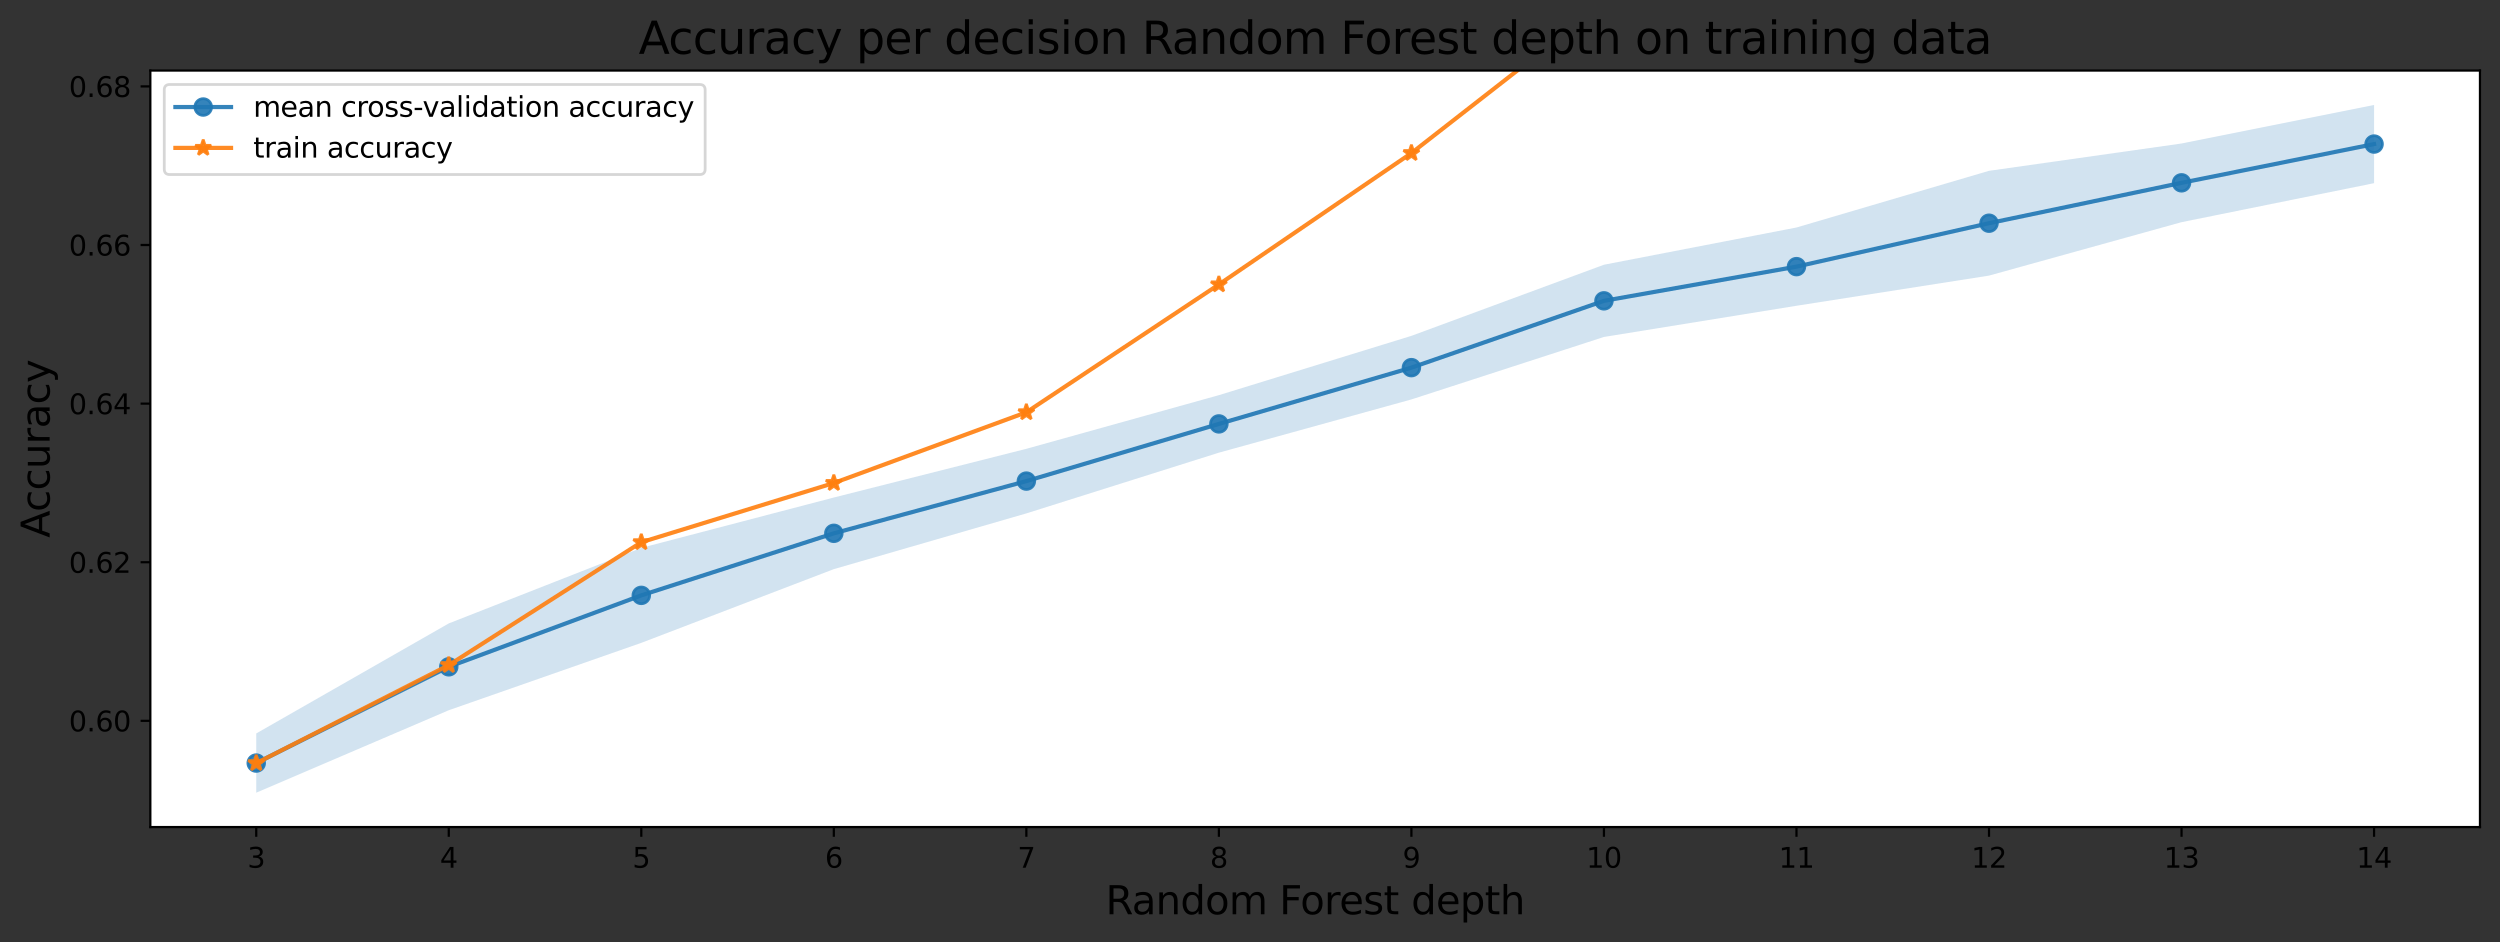 <?xml version="1.0" encoding="utf-8" standalone="no"?>
<!DOCTYPE svg PUBLIC "-//W3C//DTD SVG 1.1//EN"
  "http://www.w3.org/Graphics/SVG/1.1/DTD/svg11.dtd">
<svg height="338.585pt" version="1.1" viewBox="0 0 898.215 338.585" width="898.215pt" xmlns="http://www.w3.org/2000/svg" xmlns:xlink="http://www.w3.org/1999/xlink">
 <rect x="0" y="0" width="898.215" height="338.585" fill="#333333" stroke="none"/>
 <defs>
  <style type="text/css">*{stroke-linecap:butt;stroke-linejoin:round;}</style>
 </defs>
 <g id="figure_1">
  <g id="patch_1">
   <path d="M 0 338.585 
L 898.215 338.585 
L 898.215 0 
L 0 0 
z
" style="fill:none;"/>
  </g>
  <g id="axes_1">
   <g id="patch_2">
    <path d="M 54.015 297.158 
L 891.015 297.158 
L 891.015 25.358 
L 54.015 25.358 
z
" style="fill:#ffffff;"/>
   </g>
   <g id="PolyCollection_1">
    <path clip-path="url(#p035fa24df3)" d="M 92.06 263.518 
L 92.06 284.803 
L 161.234 255.176 
L 230.408 230.97 
L 299.581 204.481 
L 368.755 184.455 
L 437.928 162.638 
L 507.102 143.51 
L 576.275 121.062 
L 645.449 109.858 
L 714.622 99.023 
L 783.796 79.823 
L 852.97 65.809 
L 852.97 37.712 
L 852.97 37.712 
L 783.796 51.553 
L 714.622 61.37 
L 645.449 81.735 
L 576.275 95.113 
L 507.102 120.665 
L 437.928 141.973 
L 368.755 161.248 
L 299.581 178.749 
L 230.408 196.841 
L 161.234 223.981 
L 92.06 263.518 
z
" style="fill:#1f77b4;fill-opacity:0.2;"/>
   </g>
   <g id="matplotlib.axis_1">
    <g id="xtick_1">
     <g id="line2d_1">
      <defs>
       <path d="M 0 0 
L 0 3.5 
" id="mc61ffd1c12" style="stroke:#000000;stroke-width:0.8;"/>
      </defs>
      <g>
       <use style="stroke:#000000;stroke-width:0.8;" x="92.06" xlink:href="#mc61ffd1c12" y="297.158"/>
      </g>
     </g>
     <g id="text_1">
      <!-- 3 -->
      <g transform="translate(88.879 311.756)scale(0.1 -0.1)">
       <defs>
        <path d="M 2597 2516 
Q 3050 2419 3304 2112 
Q 3559 1806 3559 1356 
Q 3559 666 3084 287 
Q 2609 -91 1734 -91 
Q 1441 -91 1130 -33 
Q 819 25 488 141 
L 488 750 
Q 750 597 1062 519 
Q 1375 441 1716 441 
Q 2309 441 2620 675 
Q 2931 909 2931 1356 
Q 2931 1769 2642 2001 
Q 2353 2234 1838 2234 
L 1294 2234 
L 1294 2753 
L 1863 2753 
Q 2328 2753 2575 2939 
Q 2822 3125 2822 3475 
Q 2822 3834 2567 4026 
Q 2313 4219 1838 4219 
Q 1578 4219 1281 4162 
Q 984 4106 628 3988 
L 628 4550 
Q 988 4650 1302 4700 
Q 1616 4750 1894 4750 
Q 2613 4750 3031 4423 
Q 3450 4097 3450 3541 
Q 3450 3153 3228 2886 
Q 3006 2619 2597 2516 
z
" id="DejaVuSans-33" transform="scale(0.016)"/>
       </defs>
       <use xlink:href="#DejaVuSans-33"/>
      </g>
     </g>
    </g>
    <g id="xtick_2">
     <g id="line2d_2">
      <g>
       <use style="stroke:#000000;stroke-width:0.8;" x="161.234" xlink:href="#mc61ffd1c12" y="297.158"/>
      </g>
     </g>
     <g id="text_2">
      <!-- 4 -->
      <g transform="translate(158.053 311.756)scale(0.1 -0.1)">
       <defs>
        <path d="M 2419 4116 
L 825 1625 
L 2419 1625 
L 2419 4116 
z
M 2253 4666 
L 3047 4666 
L 3047 1625 
L 3713 1625 
L 3713 1100 
L 3047 1100 
L 3047 0 
L 2419 0 
L 2419 1100 
L 313 1100 
L 313 1709 
L 2253 4666 
z
" id="DejaVuSans-34" transform="scale(0.016)"/>
       </defs>
       <use xlink:href="#DejaVuSans-34"/>
      </g>
     </g>
    </g>
    <g id="xtick_3">
     <g id="line2d_3">
      <g>
       <use style="stroke:#000000;stroke-width:0.8;" x="230.408" xlink:href="#mc61ffd1c12" y="297.158"/>
      </g>
     </g>
     <g id="text_3">
      <!-- 5 -->
      <g transform="translate(227.226 311.756)scale(0.1 -0.1)">
       <defs>
        <path d="M 691 4666 
L 3169 4666 
L 3169 4134 
L 1269 4134 
L 1269 2991 
Q 1406 3038 1543 3061 
Q 1681 3084 1819 3084 
Q 2600 3084 3056 2656 
Q 3513 2228 3513 1497 
Q 3513 744 3044 326 
Q 2575 -91 1722 -91 
Q 1428 -91 1123 -41 
Q 819 9 494 109 
L 494 744 
Q 775 591 1075 516 
Q 1375 441 1709 441 
Q 2250 441 2565 725 
Q 2881 1009 2881 1497 
Q 2881 1984 2565 2268 
Q 2250 2553 1709 2553 
Q 1456 2553 1204 2497 
Q 953 2441 691 2322 
L 691 4666 
z
" id="DejaVuSans-35" transform="scale(0.016)"/>
       </defs>
       <use xlink:href="#DejaVuSans-35"/>
      </g>
     </g>
    </g>
    <g id="xtick_4">
     <g id="line2d_4">
      <g>
       <use style="stroke:#000000;stroke-width:0.8;" x="299.581" xlink:href="#mc61ffd1c12" y="297.158"/>
      </g>
     </g>
     <g id="text_4">
      <!-- 6 -->
      <g transform="translate(296.4 311.756)scale(0.1 -0.1)">
       <defs>
        <path d="M 2113 2584 
Q 1688 2584 1439 2293 
Q 1191 2003 1191 1497 
Q 1191 994 1439 701 
Q 1688 409 2113 409 
Q 2538 409 2786 701 
Q 3034 994 3034 1497 
Q 3034 2003 2786 2293 
Q 2538 2584 2113 2584 
z
M 3366 4563 
L 3366 3988 
Q 3128 4100 2886 4159 
Q 2644 4219 2406 4219 
Q 1781 4219 1451 3797 
Q 1122 3375 1075 2522 
Q 1259 2794 1537 2939 
Q 1816 3084 2150 3084 
Q 2853 3084 3261 2657 
Q 3669 2231 3669 1497 
Q 3669 778 3244 343 
Q 2819 -91 2113 -91 
Q 1303 -91 875 529 
Q 447 1150 447 2328 
Q 447 3434 972 4092 
Q 1497 4750 2381 4750 
Q 2619 4750 2861 4703 
Q 3103 4656 3366 4563 
z
" id="DejaVuSans-36" transform="scale(0.016)"/>
       </defs>
       <use xlink:href="#DejaVuSans-36"/>
      </g>
     </g>
    </g>
    <g id="xtick_5">
     <g id="line2d_5">
      <g>
       <use style="stroke:#000000;stroke-width:0.8;" x="368.755" xlink:href="#mc61ffd1c12" y="297.158"/>
      </g>
     </g>
     <g id="text_5">
      <!-- 7 -->
      <g transform="translate(365.573 311.756)scale(0.1 -0.1)">
       <defs>
        <path d="M 525 4666 
L 3525 4666 
L 3525 4397 
L 1831 0 
L 1172 0 
L 2766 4134 
L 525 4134 
L 525 4666 
z
" id="DejaVuSans-37" transform="scale(0.016)"/>
       </defs>
       <use xlink:href="#DejaVuSans-37"/>
      </g>
     </g>
    </g>
    <g id="xtick_6">
     <g id="line2d_6">
      <g>
       <use style="stroke:#000000;stroke-width:0.8;" x="437.928" xlink:href="#mc61ffd1c12" y="297.158"/>
      </g>
     </g>
     <g id="text_6">
      <!-- 8 -->
      <g transform="translate(434.747 311.756)scale(0.1 -0.1)">
       <defs>
        <path d="M 2034 2216 
Q 1584 2216 1326 1975 
Q 1069 1734 1069 1313 
Q 1069 891 1326 650 
Q 1584 409 2034 409 
Q 2484 409 2743 651 
Q 3003 894 3003 1313 
Q 3003 1734 2745 1975 
Q 2488 2216 2034 2216 
z
M 1403 2484 
Q 997 2584 770 2862 
Q 544 3141 544 3541 
Q 544 4100 942 4425 
Q 1341 4750 2034 4750 
Q 2731 4750 3128 4425 
Q 3525 4100 3525 3541 
Q 3525 3141 3298 2862 
Q 3072 2584 2669 2484 
Q 3125 2378 3379 2068 
Q 3634 1759 3634 1313 
Q 3634 634 3220 271 
Q 2806 -91 2034 -91 
Q 1263 -91 848 271 
Q 434 634 434 1313 
Q 434 1759 690 2068 
Q 947 2378 1403 2484 
z
M 1172 3481 
Q 1172 3119 1398 2916 
Q 1625 2713 2034 2713 
Q 2441 2713 2670 2916 
Q 2900 3119 2900 3481 
Q 2900 3844 2670 4047 
Q 2441 4250 2034 4250 
Q 1625 4250 1398 4047 
Q 1172 3844 1172 3481 
z
" id="DejaVuSans-38" transform="scale(0.016)"/>
       </defs>
       <use xlink:href="#DejaVuSans-38"/>
      </g>
     </g>
    </g>
    <g id="xtick_7">
     <g id="line2d_7">
      <g>
       <use style="stroke:#000000;stroke-width:0.8;" x="507.102" xlink:href="#mc61ffd1c12" y="297.158"/>
      </g>
     </g>
     <g id="text_7">
      <!-- 9 -->
      <g transform="translate(503.921 311.756)scale(0.1 -0.1)">
       <defs>
        <path d="M 703 97 
L 703 672 
Q 941 559 1184 500 
Q 1428 441 1663 441 
Q 2288 441 2617 861 
Q 2947 1281 2994 2138 
Q 2813 1869 2534 1725 
Q 2256 1581 1919 1581 
Q 1219 1581 811 2004 
Q 403 2428 403 3163 
Q 403 3881 828 4315 
Q 1253 4750 1959 4750 
Q 2769 4750 3195 4129 
Q 3622 3509 3622 2328 
Q 3622 1225 3098 567 
Q 2575 -91 1691 -91 
Q 1453 -91 1209 -44 
Q 966 3 703 97 
z
M 1959 2075 
Q 2384 2075 2632 2365 
Q 2881 2656 2881 3163 
Q 2881 3666 2632 3958 
Q 2384 4250 1959 4250 
Q 1534 4250 1286 3958 
Q 1038 3666 1038 3163 
Q 1038 2656 1286 2365 
Q 1534 2075 1959 2075 
z
" id="DejaVuSans-39" transform="scale(0.016)"/>
       </defs>
       <use xlink:href="#DejaVuSans-39"/>
      </g>
     </g>
    </g>
    <g id="xtick_8">
     <g id="line2d_8">
      <g>
       <use style="stroke:#000000;stroke-width:0.8;" x="576.275" xlink:href="#mc61ffd1c12" y="297.158"/>
      </g>
     </g>
     <g id="text_8">
      <!-- 10 -->
      <g transform="translate(569.913 311.756)scale(0.1 -0.1)">
       <defs>
        <path d="M 794 531 
L 1825 531 
L 1825 4091 
L 703 3866 
L 703 4441 
L 1819 4666 
L 2450 4666 
L 2450 531 
L 3481 531 
L 3481 0 
L 794 0 
L 794 531 
z
" id="DejaVuSans-31" transform="scale(0.016)"/>
        <path d="M 2034 4250 
Q 1547 4250 1301 3770 
Q 1056 3291 1056 2328 
Q 1056 1369 1301 889 
Q 1547 409 2034 409 
Q 2525 409 2770 889 
Q 3016 1369 3016 2328 
Q 3016 3291 2770 3770 
Q 2525 4250 2034 4250 
z
M 2034 4750 
Q 2819 4750 3233 4129 
Q 3647 3509 3647 2328 
Q 3647 1150 3233 529 
Q 2819 -91 2034 -91 
Q 1250 -91 836 529 
Q 422 1150 422 2328 
Q 422 3509 836 4129 
Q 1250 4750 2034 4750 
z
" id="DejaVuSans-30" transform="scale(0.016)"/>
       </defs>
       <use xlink:href="#DejaVuSans-31"/>
       <use x="63.623" xlink:href="#DejaVuSans-30"/>
      </g>
     </g>
    </g>
    <g id="xtick_9">
     <g id="line2d_9">
      <g>
       <use style="stroke:#000000;stroke-width:0.8;" x="645.449" xlink:href="#mc61ffd1c12" y="297.158"/>
      </g>
     </g>
     <g id="text_9">
      <!-- 11 -->
      <g transform="translate(639.086 311.756)scale(0.1 -0.1)">
       <use xlink:href="#DejaVuSans-31"/>
       <use x="63.623" xlink:href="#DejaVuSans-31"/>
      </g>
     </g>
    </g>
    <g id="xtick_10">
     <g id="line2d_10">
      <g>
       <use style="stroke:#000000;stroke-width:0.8;" x="714.622" xlink:href="#mc61ffd1c12" y="297.158"/>
      </g>
     </g>
     <g id="text_10">
      <!-- 12 -->
      <g transform="translate(708.26 311.756)scale(0.1 -0.1)">
       <defs>
        <path d="M 1228 531 
L 3431 531 
L 3431 0 
L 469 0 
L 469 531 
Q 828 903 1448 1529 
Q 2069 2156 2228 2338 
Q 2531 2678 2651 2914 
Q 2772 3150 2772 3378 
Q 2772 3750 2511 3984 
Q 2250 4219 1831 4219 
Q 1534 4219 1204 4116 
Q 875 4013 500 3803 
L 500 4441 
Q 881 4594 1212 4672 
Q 1544 4750 1819 4750 
Q 2544 4750 2975 4387 
Q 3406 4025 3406 3419 
Q 3406 3131 3298 2873 
Q 3191 2616 2906 2266 
Q 2828 2175 2409 1742 
Q 1991 1309 1228 531 
z
" id="DejaVuSans-32" transform="scale(0.016)"/>
       </defs>
       <use xlink:href="#DejaVuSans-31"/>
       <use x="63.623" xlink:href="#DejaVuSans-32"/>
      </g>
     </g>
    </g>
    <g id="xtick_11">
     <g id="line2d_11">
      <g>
       <use style="stroke:#000000;stroke-width:0.8;" x="783.796" xlink:href="#mc61ffd1c12" y="297.158"/>
      </g>
     </g>
     <g id="text_11">
      <!-- 13 -->
      <g transform="translate(777.433 311.756)scale(0.1 -0.1)">
       <use xlink:href="#DejaVuSans-31"/>
       <use x="63.623" xlink:href="#DejaVuSans-33"/>
      </g>
     </g>
    </g>
    <g id="xtick_12">
     <g id="line2d_12">
      <g>
       <use style="stroke:#000000;stroke-width:0.8;" x="852.97" xlink:href="#mc61ffd1c12" y="297.158"/>
      </g>
     </g>
     <g id="text_12">
      <!-- 14 -->
      <g transform="translate(846.607 311.756)scale(0.1 -0.1)">
       <use xlink:href="#DejaVuSans-31"/>
       <use x="63.623" xlink:href="#DejaVuSans-34"/>
      </g>
     </g>
    </g>
    <g id="text_13">
     <!-- Random Forest depth -->
     <g transform="translate(397.239 328.473)scale(0.14 -0.14)">
      <defs>
       <path d="M 2841 2188 
Q 3044 2119 3236 1894 
Q 3428 1669 3622 1275 
L 4263 0 
L 3584 0 
L 2988 1197 
Q 2756 1666 2539 1819 
Q 2322 1972 1947 1972 
L 1259 1972 
L 1259 0 
L 628 0 
L 628 4666 
L 2053 4666 
Q 2853 4666 3247 4331 
Q 3641 3997 3641 3322 
Q 3641 2881 3436 2590 
Q 3231 2300 2841 2188 
z
M 1259 4147 
L 1259 2491 
L 2053 2491 
Q 2509 2491 2742 2702 
Q 2975 2913 2975 3322 
Q 2975 3731 2742 3939 
Q 2509 4147 2053 4147 
L 1259 4147 
z
" id="DejaVuSans-52" transform="scale(0.016)"/>
       <path d="M 2194 1759 
Q 1497 1759 1228 1600 
Q 959 1441 959 1056 
Q 959 750 1161 570 
Q 1363 391 1709 391 
Q 2188 391 2477 730 
Q 2766 1069 2766 1631 
L 2766 1759 
L 2194 1759 
z
M 3341 1997 
L 3341 0 
L 2766 0 
L 2766 531 
Q 2569 213 2275 61 
Q 1981 -91 1556 -91 
Q 1019 -91 701 211 
Q 384 513 384 1019 
Q 384 1609 779 1909 
Q 1175 2209 1959 2209 
L 2766 2209 
L 2766 2266 
Q 2766 2663 2505 2880 
Q 2244 3097 1772 3097 
Q 1472 3097 1187 3025 
Q 903 2953 641 2809 
L 641 3341 
Q 956 3463 1253 3523 
Q 1550 3584 1831 3584 
Q 2591 3584 2966 3190 
Q 3341 2797 3341 1997 
z
" id="DejaVuSans-61" transform="scale(0.016)"/>
       <path d="M 3513 2113 
L 3513 0 
L 2938 0 
L 2938 2094 
Q 2938 2591 2744 2837 
Q 2550 3084 2163 3084 
Q 1697 3084 1428 2787 
Q 1159 2491 1159 1978 
L 1159 0 
L 581 0 
L 581 3500 
L 1159 3500 
L 1159 2956 
Q 1366 3272 1645 3428 
Q 1925 3584 2291 3584 
Q 2894 3584 3203 3211 
Q 3513 2838 3513 2113 
z
" id="DejaVuSans-6e" transform="scale(0.016)"/>
       <path d="M 2906 2969 
L 2906 4863 
L 3481 4863 
L 3481 0 
L 2906 0 
L 2906 525 
Q 2725 213 2448 61 
Q 2172 -91 1784 -91 
Q 1150 -91 751 415 
Q 353 922 353 1747 
Q 353 2572 751 3078 
Q 1150 3584 1784 3584 
Q 2172 3584 2448 3432 
Q 2725 3281 2906 2969 
z
M 947 1747 
Q 947 1113 1208 752 
Q 1469 391 1925 391 
Q 2381 391 2643 752 
Q 2906 1113 2906 1747 
Q 2906 2381 2643 2742 
Q 2381 3103 1925 3103 
Q 1469 3103 1208 2742 
Q 947 2381 947 1747 
z
" id="DejaVuSans-64" transform="scale(0.016)"/>
       <path d="M 1959 3097 
Q 1497 3097 1228 2736 
Q 959 2375 959 1747 
Q 959 1119 1226 758 
Q 1494 397 1959 397 
Q 2419 397 2687 759 
Q 2956 1122 2956 1747 
Q 2956 2369 2687 2733 
Q 2419 3097 1959 3097 
z
M 1959 3584 
Q 2709 3584 3137 3096 
Q 3566 2609 3566 1747 
Q 3566 888 3137 398 
Q 2709 -91 1959 -91 
Q 1206 -91 779 398 
Q 353 888 353 1747 
Q 353 2609 779 3096 
Q 1206 3584 1959 3584 
z
" id="DejaVuSans-6f" transform="scale(0.016)"/>
       <path d="M 3328 2828 
Q 3544 3216 3844 3400 
Q 4144 3584 4550 3584 
Q 5097 3584 5394 3201 
Q 5691 2819 5691 2113 
L 5691 0 
L 5113 0 
L 5113 2094 
Q 5113 2597 4934 2840 
Q 4756 3084 4391 3084 
Q 3944 3084 3684 2787 
Q 3425 2491 3425 1978 
L 3425 0 
L 2847 0 
L 2847 2094 
Q 2847 2600 2669 2842 
Q 2491 3084 2119 3084 
Q 1678 3084 1418 2786 
Q 1159 2488 1159 1978 
L 1159 0 
L 581 0 
L 581 3500 
L 1159 3500 
L 1159 2956 
Q 1356 3278 1631 3431 
Q 1906 3584 2284 3584 
Q 2666 3584 2933 3390 
Q 3200 3197 3328 2828 
z
" id="DejaVuSans-6d" transform="scale(0.016)"/>
       <path id="DejaVuSans-20" transform="scale(0.016)"/>
       <path d="M 628 4666 
L 3309 4666 
L 3309 4134 
L 1259 4134 
L 1259 2759 
L 3109 2759 
L 3109 2228 
L 1259 2228 
L 1259 0 
L 628 0 
L 628 4666 
z
" id="DejaVuSans-46" transform="scale(0.016)"/>
       <path d="M 2631 2963 
Q 2534 3019 2420 3045 
Q 2306 3072 2169 3072 
Q 1681 3072 1420 2755 
Q 1159 2438 1159 1844 
L 1159 0 
L 581 0 
L 581 3500 
L 1159 3500 
L 1159 2956 
Q 1341 3275 1631 3429 
Q 1922 3584 2338 3584 
Q 2397 3584 2469 3576 
Q 2541 3569 2628 3553 
L 2631 2963 
z
" id="DejaVuSans-72" transform="scale(0.016)"/>
       <path d="M 3597 1894 
L 3597 1613 
L 953 1613 
Q 991 1019 1311 708 
Q 1631 397 2203 397 
Q 2534 397 2845 478 
Q 3156 559 3463 722 
L 3463 178 
Q 3153 47 2828 -22 
Q 2503 -91 2169 -91 
Q 1331 -91 842 396 
Q 353 884 353 1716 
Q 353 2575 817 3079 
Q 1281 3584 2069 3584 
Q 2775 3584 3186 3129 
Q 3597 2675 3597 1894 
z
M 3022 2063 
Q 3016 2534 2758 2815 
Q 2500 3097 2075 3097 
Q 1594 3097 1305 2825 
Q 1016 2553 972 2059 
L 3022 2063 
z
" id="DejaVuSans-65" transform="scale(0.016)"/>
       <path d="M 2834 3397 
L 2834 2853 
Q 2591 2978 2328 3040 
Q 2066 3103 1784 3103 
Q 1356 3103 1142 2972 
Q 928 2841 928 2578 
Q 928 2378 1081 2264 
Q 1234 2150 1697 2047 
L 1894 2003 
Q 2506 1872 2764 1633 
Q 3022 1394 3022 966 
Q 3022 478 2636 193 
Q 2250 -91 1575 -91 
Q 1294 -91 989 -36 
Q 684 19 347 128 
L 347 722 
Q 666 556 975 473 
Q 1284 391 1588 391 
Q 1994 391 2212 530 
Q 2431 669 2431 922 
Q 2431 1156 2273 1281 
Q 2116 1406 1581 1522 
L 1381 1569 
Q 847 1681 609 1914 
Q 372 2147 372 2553 
Q 372 3047 722 3315 
Q 1072 3584 1716 3584 
Q 2034 3584 2315 3537 
Q 2597 3491 2834 3397 
z
" id="DejaVuSans-73" transform="scale(0.016)"/>
       <path d="M 1172 4494 
L 1172 3500 
L 2356 3500 
L 2356 3053 
L 1172 3053 
L 1172 1153 
Q 1172 725 1289 603 
Q 1406 481 1766 481 
L 2356 481 
L 2356 0 
L 1766 0 
Q 1100 0 847 248 
Q 594 497 594 1153 
L 594 3053 
L 172 3053 
L 172 3500 
L 594 3500 
L 594 4494 
L 1172 4494 
z
" id="DejaVuSans-74" transform="scale(0.016)"/>
       <path d="M 1159 525 
L 1159 -1331 
L 581 -1331 
L 581 3500 
L 1159 3500 
L 1159 2969 
Q 1341 3281 1617 3432 
Q 1894 3584 2278 3584 
Q 2916 3584 3314 3078 
Q 3713 2572 3713 1747 
Q 3713 922 3314 415 
Q 2916 -91 2278 -91 
Q 1894 -91 1617 61 
Q 1341 213 1159 525 
z
M 3116 1747 
Q 3116 2381 2855 2742 
Q 2594 3103 2138 3103 
Q 1681 3103 1420 2742 
Q 1159 2381 1159 1747 
Q 1159 1113 1420 752 
Q 1681 391 2138 391 
Q 2594 391 2855 752 
Q 3116 1113 3116 1747 
z
" id="DejaVuSans-70" transform="scale(0.016)"/>
       <path d="M 3513 2113 
L 3513 0 
L 2938 0 
L 2938 2094 
Q 2938 2591 2744 2837 
Q 2550 3084 2163 3084 
Q 1697 3084 1428 2787 
Q 1159 2491 1159 1978 
L 1159 0 
L 581 0 
L 581 4863 
L 1159 4863 
L 1159 2956 
Q 1366 3272 1645 3428 
Q 1925 3584 2291 3584 
Q 2894 3584 3203 3211 
Q 3513 2838 3513 2113 
z
" id="DejaVuSans-68" transform="scale(0.016)"/>
      </defs>
      <use xlink:href="#DejaVuSans-52"/>
      <use x="67.232" xlink:href="#DejaVuSans-61"/>
      <use x="128.512" xlink:href="#DejaVuSans-6e"/>
      <use x="191.891" xlink:href="#DejaVuSans-64"/>
      <use x="255.367" xlink:href="#DejaVuSans-6f"/>
      <use x="316.549" xlink:href="#DejaVuSans-6d"/>
      <use x="413.961" xlink:href="#DejaVuSans-20"/>
      <use x="445.748" xlink:href="#DejaVuSans-46"/>
      <use x="499.643" xlink:href="#DejaVuSans-6f"/>
      <use x="560.824" xlink:href="#DejaVuSans-72"/>
      <use x="599.688" xlink:href="#DejaVuSans-65"/>
      <use x="661.211" xlink:href="#DejaVuSans-73"/>
      <use x="713.311" xlink:href="#DejaVuSans-74"/>
      <use x="752.52" xlink:href="#DejaVuSans-20"/>
      <use x="784.307" xlink:href="#DejaVuSans-64"/>
      <use x="847.783" xlink:href="#DejaVuSans-65"/>
      <use x="909.307" xlink:href="#DejaVuSans-70"/>
      <use x="972.783" xlink:href="#DejaVuSans-74"/>
      <use x="1011.992" xlink:href="#DejaVuSans-68"/>
     </g>
    </g>
   </g>
   <g id="matplotlib.axis_2">
    <g id="ytick_1">
     <g id="line2d_13">
      <defs>
       <path d="M 0 0 
L -3.5 0 
" id="mf4dd286987" style="stroke:#000000;stroke-width:0.8;"/>
      </defs>
      <g>
       <use style="stroke:#000000;stroke-width:0.8;" x="54.015" xlink:href="#mf4dd286987" y="258.982"/>
      </g>
     </g>
     <g id="text_14">
      <!-- 0.60 -->
      <g transform="translate(24.749 262.781)scale(0.1 -0.1)">
       <defs>
        <path d="M 684 794 
L 1344 794 
L 1344 0 
L 684 0 
L 684 794 
z
" id="DejaVuSans-2e" transform="scale(0.016)"/>
       </defs>
       <use xlink:href="#DejaVuSans-30"/>
       <use x="63.623" xlink:href="#DejaVuSans-2e"/>
       <use x="95.41" xlink:href="#DejaVuSans-36"/>
       <use x="159.033" xlink:href="#DejaVuSans-30"/>
      </g>
     </g>
    </g>
    <g id="ytick_2">
     <g id="line2d_14">
      <g>
       <use style="stroke:#000000;stroke-width:0.8;" x="54.015" xlink:href="#mf4dd286987" y="201.997"/>
      </g>
     </g>
     <g id="text_15">
      <!-- 0.62 -->
      <g transform="translate(24.749 205.797)scale(0.1 -0.1)">
       <use xlink:href="#DejaVuSans-30"/>
       <use x="63.623" xlink:href="#DejaVuSans-2e"/>
       <use x="95.41" xlink:href="#DejaVuSans-36"/>
       <use x="159.033" xlink:href="#DejaVuSans-32"/>
      </g>
     </g>
    </g>
    <g id="ytick_3">
     <g id="line2d_15">
      <g>
       <use style="stroke:#000000;stroke-width:0.8;" x="54.015" xlink:href="#mf4dd286987" y="145.013"/>
      </g>
     </g>
     <g id="text_16">
      <!-- 0.64 -->
      <g transform="translate(24.749 148.812)scale(0.1 -0.1)">
       <use xlink:href="#DejaVuSans-30"/>
       <use x="63.623" xlink:href="#DejaVuSans-2e"/>
       <use x="95.41" xlink:href="#DejaVuSans-36"/>
       <use x="159.033" xlink:href="#DejaVuSans-34"/>
      </g>
     </g>
    </g>
    <g id="ytick_4">
     <g id="line2d_16">
      <g>
       <use style="stroke:#000000;stroke-width:0.8;" x="54.015" xlink:href="#mf4dd286987" y="88.028"/>
      </g>
     </g>
     <g id="text_17">
      <!-- 0.66 -->
      <g transform="translate(24.749 91.827)scale(0.1 -0.1)">
       <use xlink:href="#DejaVuSans-30"/>
       <use x="63.623" xlink:href="#DejaVuSans-2e"/>
       <use x="95.41" xlink:href="#DejaVuSans-36"/>
       <use x="159.033" xlink:href="#DejaVuSans-36"/>
      </g>
     </g>
    </g>
    <g id="ytick_5">
     <g id="line2d_17">
      <g>
       <use style="stroke:#000000;stroke-width:0.8;" x="54.015" xlink:href="#mf4dd286987" y="31.043"/>
      </g>
     </g>
     <g id="text_18">
      <!-- 0.68 -->
      <g transform="translate(24.749 34.842)scale(0.1 -0.1)">
       <use xlink:href="#DejaVuSans-30"/>
       <use x="63.623" xlink:href="#DejaVuSans-2e"/>
       <use x="95.41" xlink:href="#DejaVuSans-36"/>
       <use x="159.033" xlink:href="#DejaVuSans-38"/>
      </g>
     </g>
    </g>
    <g id="text_19">
     <!-- Accuracy -->
     <g transform="translate(17.838 193.217)rotate(-90)scale(0.14 -0.14)">
      <defs>
       <path d="M 2188 4044 
L 1331 1722 
L 3047 1722 
L 2188 4044 
z
M 1831 4666 
L 2547 4666 
L 4325 0 
L 3669 0 
L 3244 1197 
L 1141 1197 
L 716 0 
L 50 0 
L 1831 4666 
z
" id="DejaVuSans-41" transform="scale(0.016)"/>
       <path d="M 3122 3366 
L 3122 2828 
Q 2878 2963 2633 3030 
Q 2388 3097 2138 3097 
Q 1578 3097 1268 2742 
Q 959 2388 959 1747 
Q 959 1106 1268 751 
Q 1578 397 2138 397 
Q 2388 397 2633 464 
Q 2878 531 3122 666 
L 3122 134 
Q 2881 22 2623 -34 
Q 2366 -91 2075 -91 
Q 1284 -91 818 406 
Q 353 903 353 1747 
Q 353 2603 823 3093 
Q 1294 3584 2113 3584 
Q 2378 3584 2631 3529 
Q 2884 3475 3122 3366 
z
" id="DejaVuSans-63" transform="scale(0.016)"/>
       <path d="M 544 1381 
L 544 3500 
L 1119 3500 
L 1119 1403 
Q 1119 906 1312 657 
Q 1506 409 1894 409 
Q 2359 409 2629 706 
Q 2900 1003 2900 1516 
L 2900 3500 
L 3475 3500 
L 3475 0 
L 2900 0 
L 2900 538 
Q 2691 219 2414 64 
Q 2138 -91 1772 -91 
Q 1169 -91 856 284 
Q 544 659 544 1381 
z
M 1991 3584 
L 1991 3584 
z
" id="DejaVuSans-75" transform="scale(0.016)"/>
       <path d="M 2059 -325 
Q 1816 -950 1584 -1140 
Q 1353 -1331 966 -1331 
L 506 -1331 
L 506 -850 
L 844 -850 
Q 1081 -850 1212 -737 
Q 1344 -625 1503 -206 
L 1606 56 
L 191 3500 
L 800 3500 
L 1894 763 
L 2988 3500 
L 3597 3500 
L 2059 -325 
z
" id="DejaVuSans-79" transform="scale(0.016)"/>
      </defs>
      <use xlink:href="#DejaVuSans-41"/>
      <use x="66.658" xlink:href="#DejaVuSans-63"/>
      <use x="121.639" xlink:href="#DejaVuSans-63"/>
      <use x="176.619" xlink:href="#DejaVuSans-75"/>
      <use x="239.998" xlink:href="#DejaVuSans-72"/>
      <use x="281.111" xlink:href="#DejaVuSans-61"/>
      <use x="342.391" xlink:href="#DejaVuSans-63"/>
      <use x="397.371" xlink:href="#DejaVuSans-79"/>
     </g>
    </g>
   </g>
   <g id="line2d_18">
    <path clip-path="url(#p035fa24df3)" d="M 92.06 274.16 
L 161.234 239.578 
L 230.408 213.906 
L 299.581 191.615 
L 368.755 172.851 
L 437.928 152.306 
L 507.102 132.088 
L 576.275 108.087 
L 645.449 95.797 
L 714.622 80.197 
L 783.796 65.688 
L 852.97 51.76 
" style="fill:none;stroke:#1f77b4;stroke-linecap:square;stroke-opacity:0.9;stroke-width:1.5;"/>
    <defs>
     <path d="M 0 3 
C 0.796 3 1.559 2.684 2.121 2.121 
C 2.684 1.559 3 0.796 3 0 
C 3 -0.796 2.684 -1.559 2.121 -2.121 
C 1.559 -2.684 0.796 -3 0 -3 
C -0.796 -3 -1.559 -2.684 -2.121 -2.121 
C -2.684 -1.559 -3 -0.796 -3 0 
C -3 0.796 -2.684 1.559 -2.121 2.121 
C -1.559 2.684 -0.796 3 0 3 
z
" id="m326f9f1f43" style="stroke:#1f77b4;stroke-opacity:0.9;"/>
    </defs>
    <g clip-path="url(#p035fa24df3)">
     <use style="fill:#1f77b4;fill-opacity:0.9;stroke:#1f77b4;stroke-opacity:0.9;" x="92.06" xlink:href="#m326f9f1f43" y="274.16"/>
     <use style="fill:#1f77b4;fill-opacity:0.9;stroke:#1f77b4;stroke-opacity:0.9;" x="161.234" xlink:href="#m326f9f1f43" y="239.578"/>
     <use style="fill:#1f77b4;fill-opacity:0.9;stroke:#1f77b4;stroke-opacity:0.9;" x="230.408" xlink:href="#m326f9f1f43" y="213.906"/>
     <use style="fill:#1f77b4;fill-opacity:0.9;stroke:#1f77b4;stroke-opacity:0.9;" x="299.581" xlink:href="#m326f9f1f43" y="191.615"/>
     <use style="fill:#1f77b4;fill-opacity:0.9;stroke:#1f77b4;stroke-opacity:0.9;" x="368.755" xlink:href="#m326f9f1f43" y="172.851"/>
     <use style="fill:#1f77b4;fill-opacity:0.9;stroke:#1f77b4;stroke-opacity:0.9;" x="437.928" xlink:href="#m326f9f1f43" y="152.306"/>
     <use style="fill:#1f77b4;fill-opacity:0.9;stroke:#1f77b4;stroke-opacity:0.9;" x="507.102" xlink:href="#m326f9f1f43" y="132.088"/>
     <use style="fill:#1f77b4;fill-opacity:0.9;stroke:#1f77b4;stroke-opacity:0.9;" x="576.275" xlink:href="#m326f9f1f43" y="108.087"/>
     <use style="fill:#1f77b4;fill-opacity:0.9;stroke:#1f77b4;stroke-opacity:0.9;" x="645.449" xlink:href="#m326f9f1f43" y="95.797"/>
     <use style="fill:#1f77b4;fill-opacity:0.9;stroke:#1f77b4;stroke-opacity:0.9;" x="714.622" xlink:href="#m326f9f1f43" y="80.197"/>
     <use style="fill:#1f77b4;fill-opacity:0.9;stroke:#1f77b4;stroke-opacity:0.9;" x="783.796" xlink:href="#m326f9f1f43" y="65.688"/>
     <use style="fill:#1f77b4;fill-opacity:0.9;stroke:#1f77b4;stroke-opacity:0.9;" x="852.97" xlink:href="#m326f9f1f43" y="51.76"/>
    </g>
   </g>
   <g id="line2d_19">
    <path clip-path="url(#p035fa24df3)" d="M 92.06 274.197 
L 161.234 238.96 
L 230.408 194.815 
L 299.581 173.542 
L 368.755 148.124 
L 437.928 102.197 
L 507.102 54.997 
L 576.275 1.069 
L 578.711 -1 
" style="fill:none;stroke:#ff7f0e;stroke-linecap:square;stroke-opacity:0.9;stroke-width:1.5;"/>
    <defs>
     <path d="M 0 -3 
L -0.674 -0.927 
L -2.853 -0.927 
L -1.09 0.354 
L -1.763 2.427 
L -0 1.146 
L 1.763 2.427 
L 1.09 0.354 
L 2.853 -0.927 
L 0.674 -0.927 
z
" id="m89a6852ef9" style="stroke:#ff7f0e;stroke-linejoin:bevel;stroke-opacity:0.9;"/>
    </defs>
    <g clip-path="url(#p035fa24df3)">
     <use style="fill:#ff7f0e;fill-opacity:0.9;stroke:#ff7f0e;stroke-linejoin:bevel;stroke-opacity:0.9;" x="92.06" xlink:href="#m89a6852ef9" y="274.197"/>
     <use style="fill:#ff7f0e;fill-opacity:0.9;stroke:#ff7f0e;stroke-linejoin:bevel;stroke-opacity:0.9;" x="161.234" xlink:href="#m89a6852ef9" y="238.96"/>
     <use style="fill:#ff7f0e;fill-opacity:0.9;stroke:#ff7f0e;stroke-linejoin:bevel;stroke-opacity:0.9;" x="230.408" xlink:href="#m89a6852ef9" y="194.815"/>
     <use style="fill:#ff7f0e;fill-opacity:0.9;stroke:#ff7f0e;stroke-linejoin:bevel;stroke-opacity:0.9;" x="299.581" xlink:href="#m89a6852ef9" y="173.542"/>
     <use style="fill:#ff7f0e;fill-opacity:0.9;stroke:#ff7f0e;stroke-linejoin:bevel;stroke-opacity:0.9;" x="368.755" xlink:href="#m89a6852ef9" y="148.124"/>
     <use style="fill:#ff7f0e;fill-opacity:0.9;stroke:#ff7f0e;stroke-linejoin:bevel;stroke-opacity:0.9;" x="437.928" xlink:href="#m89a6852ef9" y="102.197"/>
     <use style="fill:#ff7f0e;fill-opacity:0.9;stroke:#ff7f0e;stroke-linejoin:bevel;stroke-opacity:0.9;" x="507.102" xlink:href="#m89a6852ef9" y="54.997"/>
     <use style="fill:#ff7f0e;fill-opacity:0.9;stroke:#ff7f0e;stroke-linejoin:bevel;stroke-opacity:0.9;" x="576.275" xlink:href="#m89a6852ef9" y="1.069"/>
     <use style="fill:#ff7f0e;fill-opacity:0.9;stroke:#ff7f0e;stroke-linejoin:bevel;stroke-opacity:0.9;" x="578.711" xlink:href="#m89a6852ef9" y="-1"/>
    </g>
   </g>
   <g id="patch_3">
    <path d="M 54.015 297.158 
L 54.015 25.358 
" style="fill:none;stroke:#000000;stroke-linecap:square;stroke-linejoin:miter;stroke-width:0.8;"/>
   </g>
   <g id="patch_4">
    <path d="M 891.015 297.158 
L 891.015 25.358 
" style="fill:none;stroke:#000000;stroke-linecap:square;stroke-linejoin:miter;stroke-width:0.8;"/>
   </g>
   <g id="patch_5">
    <path d="M 54.015 297.158 
L 891.015 297.158 
" style="fill:none;stroke:#000000;stroke-linecap:square;stroke-linejoin:miter;stroke-width:0.8;"/>
   </g>
   <g id="patch_6">
    <path d="M 54.015 25.358 
L 891.015 25.358 
" style="fill:none;stroke:#000000;stroke-linecap:square;stroke-linejoin:miter;stroke-width:0.8;"/>
   </g>
   <g id="text_20">
    <!-- Accuracy per decision Random Forest depth on training data -->
    <g transform="translate(229.461 19.358)scale(0.16 -0.16)">
     <defs>
      <path d="M 603 3500 
L 1178 3500 
L 1178 0 
L 603 0 
L 603 3500 
z
M 603 4863 
L 1178 4863 
L 1178 4134 
L 603 4134 
L 603 4863 
z
" id="DejaVuSans-69" transform="scale(0.016)"/>
      <path d="M 2906 1791 
Q 2906 2416 2648 2759 
Q 2391 3103 1925 3103 
Q 1463 3103 1205 2759 
Q 947 2416 947 1791 
Q 947 1169 1205 825 
Q 1463 481 1925 481 
Q 2391 481 2648 825 
Q 2906 1169 2906 1791 
z
M 3481 434 
Q 3481 -459 3084 -895 
Q 2688 -1331 1869 -1331 
Q 1566 -1331 1297 -1286 
Q 1028 -1241 775 -1147 
L 775 -588 
Q 1028 -725 1275 -790 
Q 1522 -856 1778 -856 
Q 2344 -856 2625 -561 
Q 2906 -266 2906 331 
L 2906 616 
Q 2728 306 2450 153 
Q 2172 0 1784 0 
Q 1141 0 747 490 
Q 353 981 353 1791 
Q 353 2603 747 3093 
Q 1141 3584 1784 3584 
Q 2172 3584 2450 3431 
Q 2728 3278 2906 2969 
L 2906 3500 
L 3481 3500 
L 3481 434 
z
" id="DejaVuSans-67" transform="scale(0.016)"/>
     </defs>
     <use xlink:href="#DejaVuSans-41"/>
     <use x="66.658" xlink:href="#DejaVuSans-63"/>
     <use x="121.639" xlink:href="#DejaVuSans-63"/>
     <use x="176.619" xlink:href="#DejaVuSans-75"/>
     <use x="239.998" xlink:href="#DejaVuSans-72"/>
     <use x="281.111" xlink:href="#DejaVuSans-61"/>
     <use x="342.391" xlink:href="#DejaVuSans-63"/>
     <use x="397.371" xlink:href="#DejaVuSans-79"/>
     <use x="456.551" xlink:href="#DejaVuSans-20"/>
     <use x="488.338" xlink:href="#DejaVuSans-70"/>
     <use x="551.814" xlink:href="#DejaVuSans-65"/>
     <use x="613.338" xlink:href="#DejaVuSans-72"/>
     <use x="654.451" xlink:href="#DejaVuSans-20"/>
     <use x="686.238" xlink:href="#DejaVuSans-64"/>
     <use x="749.715" xlink:href="#DejaVuSans-65"/>
     <use x="811.238" xlink:href="#DejaVuSans-63"/>
     <use x="866.219" xlink:href="#DejaVuSans-69"/>
     <use x="894.002" xlink:href="#DejaVuSans-73"/>
     <use x="946.102" xlink:href="#DejaVuSans-69"/>
     <use x="973.885" xlink:href="#DejaVuSans-6f"/>
     <use x="1035.066" xlink:href="#DejaVuSans-6e"/>
     <use x="1098.445" xlink:href="#DejaVuSans-20"/>
     <use x="1130.232" xlink:href="#DejaVuSans-52"/>
     <use x="1197.465" xlink:href="#DejaVuSans-61"/>
     <use x="1258.744" xlink:href="#DejaVuSans-6e"/>
     <use x="1322.123" xlink:href="#DejaVuSans-64"/>
     <use x="1385.6" xlink:href="#DejaVuSans-6f"/>
     <use x="1446.781" xlink:href="#DejaVuSans-6d"/>
     <use x="1544.193" xlink:href="#DejaVuSans-20"/>
     <use x="1575.98" xlink:href="#DejaVuSans-46"/>
     <use x="1629.875" xlink:href="#DejaVuSans-6f"/>
     <use x="1691.057" xlink:href="#DejaVuSans-72"/>
     <use x="1729.92" xlink:href="#DejaVuSans-65"/>
     <use x="1791.443" xlink:href="#DejaVuSans-73"/>
     <use x="1843.543" xlink:href="#DejaVuSans-74"/>
     <use x="1882.752" xlink:href="#DejaVuSans-20"/>
     <use x="1914.539" xlink:href="#DejaVuSans-64"/>
     <use x="1978.016" xlink:href="#DejaVuSans-65"/>
     <use x="2039.539" xlink:href="#DejaVuSans-70"/>
     <use x="2103.016" xlink:href="#DejaVuSans-74"/>
     <use x="2142.225" xlink:href="#DejaVuSans-68"/>
     <use x="2205.604" xlink:href="#DejaVuSans-20"/>
     <use x="2237.391" xlink:href="#DejaVuSans-6f"/>
     <use x="2298.572" xlink:href="#DejaVuSans-6e"/>
     <use x="2361.951" xlink:href="#DejaVuSans-20"/>
     <use x="2393.738" xlink:href="#DejaVuSans-74"/>
     <use x="2432.947" xlink:href="#DejaVuSans-72"/>
     <use x="2474.061" xlink:href="#DejaVuSans-61"/>
     <use x="2535.34" xlink:href="#DejaVuSans-69"/>
     <use x="2563.123" xlink:href="#DejaVuSans-6e"/>
     <use x="2626.502" xlink:href="#DejaVuSans-69"/>
     <use x="2654.285" xlink:href="#DejaVuSans-6e"/>
     <use x="2717.664" xlink:href="#DejaVuSans-67"/>
     <use x="2781.141" xlink:href="#DejaVuSans-20"/>
     <use x="2812.928" xlink:href="#DejaVuSans-64"/>
     <use x="2876.404" xlink:href="#DejaVuSans-61"/>
     <use x="2937.684" xlink:href="#DejaVuSans-74"/>
     <use x="2976.893" xlink:href="#DejaVuSans-61"/>
    </g>
   </g>
   <g id="legend_1">
    <g id="patch_7">
     <path d="M 61.015 62.714 
L 251.351 62.714 
Q 253.351 62.714 253.351 60.714 
L 253.351 32.358 
Q 253.351 30.358 251.351 30.358 
L 61.015 30.358 
Q 59.015 30.358 59.015 32.358 
L 59.015 60.714 
Q 59.015 62.714 61.015 62.714 
z
" style="fill:#ffffff;opacity:0.8;stroke:#cccccc;stroke-linejoin:miter;"/>
    </g>
    <g id="line2d_20">
     <path d="M 63.015 38.456 
L 83.015 38.456 
" style="fill:none;stroke:#1f77b4;stroke-linecap:square;stroke-opacity:0.9;stroke-width:1.5;"/>
    </g>
    <g id="line2d_21">
     <g>
      <use style="fill:#1f77b4;fill-opacity:0.9;stroke:#1f77b4;stroke-opacity:0.9;" x="73.015" xlink:href="#m326f9f1f43" y="38.456"/>
     </g>
    </g>
    <g id="text_21">
     <!-- mean cross-validation accuracy -->
     <g transform="translate(91.015 41.956)scale(0.1 -0.1)">
      <defs>
       <path d="M 313 2009 
L 1997 2009 
L 1997 1497 
L 313 1497 
L 313 2009 
z
" id="DejaVuSans-2d" transform="scale(0.016)"/>
       <path d="M 191 3500 
L 800 3500 
L 1894 563 
L 2988 3500 
L 3597 3500 
L 2284 0 
L 1503 0 
L 191 3500 
z
" id="DejaVuSans-76" transform="scale(0.016)"/>
       <path d="M 603 4863 
L 1178 4863 
L 1178 0 
L 603 0 
L 603 4863 
z
" id="DejaVuSans-6c" transform="scale(0.016)"/>
      </defs>
      <use xlink:href="#DejaVuSans-6d"/>
      <use x="97.412" xlink:href="#DejaVuSans-65"/>
      <use x="158.936" xlink:href="#DejaVuSans-61"/>
      <use x="220.215" xlink:href="#DejaVuSans-6e"/>
      <use x="283.594" xlink:href="#DejaVuSans-20"/>
      <use x="315.381" xlink:href="#DejaVuSans-63"/>
      <use x="370.361" xlink:href="#DejaVuSans-72"/>
      <use x="409.225" xlink:href="#DejaVuSans-6f"/>
      <use x="470.406" xlink:href="#DejaVuSans-73"/>
      <use x="522.506" xlink:href="#DejaVuSans-73"/>
      <use x="574.605" xlink:href="#DejaVuSans-2d"/>
      <use x="608.064" xlink:href="#DejaVuSans-76"/>
      <use x="667.244" xlink:href="#DejaVuSans-61"/>
      <use x="728.523" xlink:href="#DejaVuSans-6c"/>
      <use x="756.307" xlink:href="#DejaVuSans-69"/>
      <use x="784.09" xlink:href="#DejaVuSans-64"/>
      <use x="847.566" xlink:href="#DejaVuSans-61"/>
      <use x="908.846" xlink:href="#DejaVuSans-74"/>
      <use x="948.055" xlink:href="#DejaVuSans-69"/>
      <use x="975.838" xlink:href="#DejaVuSans-6f"/>
      <use x="1037.02" xlink:href="#DejaVuSans-6e"/>
      <use x="1100.398" xlink:href="#DejaVuSans-20"/>
      <use x="1132.186" xlink:href="#DejaVuSans-61"/>
      <use x="1193.465" xlink:href="#DejaVuSans-63"/>
      <use x="1248.445" xlink:href="#DejaVuSans-63"/>
      <use x="1303.426" xlink:href="#DejaVuSans-75"/>
      <use x="1366.805" xlink:href="#DejaVuSans-72"/>
      <use x="1407.918" xlink:href="#DejaVuSans-61"/>
      <use x="1469.197" xlink:href="#DejaVuSans-63"/>
      <use x="1524.178" xlink:href="#DejaVuSans-79"/>
     </g>
    </g>
    <g id="line2d_22">
     <path d="M 63.015 53.134 
L 83.015 53.134 
" style="fill:none;stroke:#ff7f0e;stroke-linecap:square;stroke-opacity:0.9;stroke-width:1.5;"/>
    </g>
    <g id="line2d_23">
     <g>
      <use style="fill:#ff7f0e;fill-opacity:0.9;stroke:#ff7f0e;stroke-linejoin:bevel;stroke-opacity:0.9;" x="73.015" xlink:href="#m89a6852ef9" y="53.134"/>
     </g>
    </g>
    <g id="text_22">
     <!-- train accuracy -->
     <g transform="translate(91.015 56.634)scale(0.1 -0.1)">
      <use xlink:href="#DejaVuSans-74"/>
      <use x="39.209" xlink:href="#DejaVuSans-72"/>
      <use x="80.322" xlink:href="#DejaVuSans-61"/>
      <use x="141.602" xlink:href="#DejaVuSans-69"/>
      <use x="169.385" xlink:href="#DejaVuSans-6e"/>
      <use x="232.764" xlink:href="#DejaVuSans-20"/>
      <use x="264.551" xlink:href="#DejaVuSans-61"/>
      <use x="325.83" xlink:href="#DejaVuSans-63"/>
      <use x="380.811" xlink:href="#DejaVuSans-63"/>
      <use x="435.791" xlink:href="#DejaVuSans-75"/>
      <use x="499.17" xlink:href="#DejaVuSans-72"/>
      <use x="540.283" xlink:href="#DejaVuSans-61"/>
      <use x="601.562" xlink:href="#DejaVuSans-63"/>
      <use x="656.543" xlink:href="#DejaVuSans-79"/>
     </g>
    </g>
   </g>
  </g>
 </g>
 <defs>
  <clipPath id="p035fa24df3">
   <rect height="271.8" width="837" x="54.015" y="25.358"/>
  </clipPath>
 </defs>
</svg>
